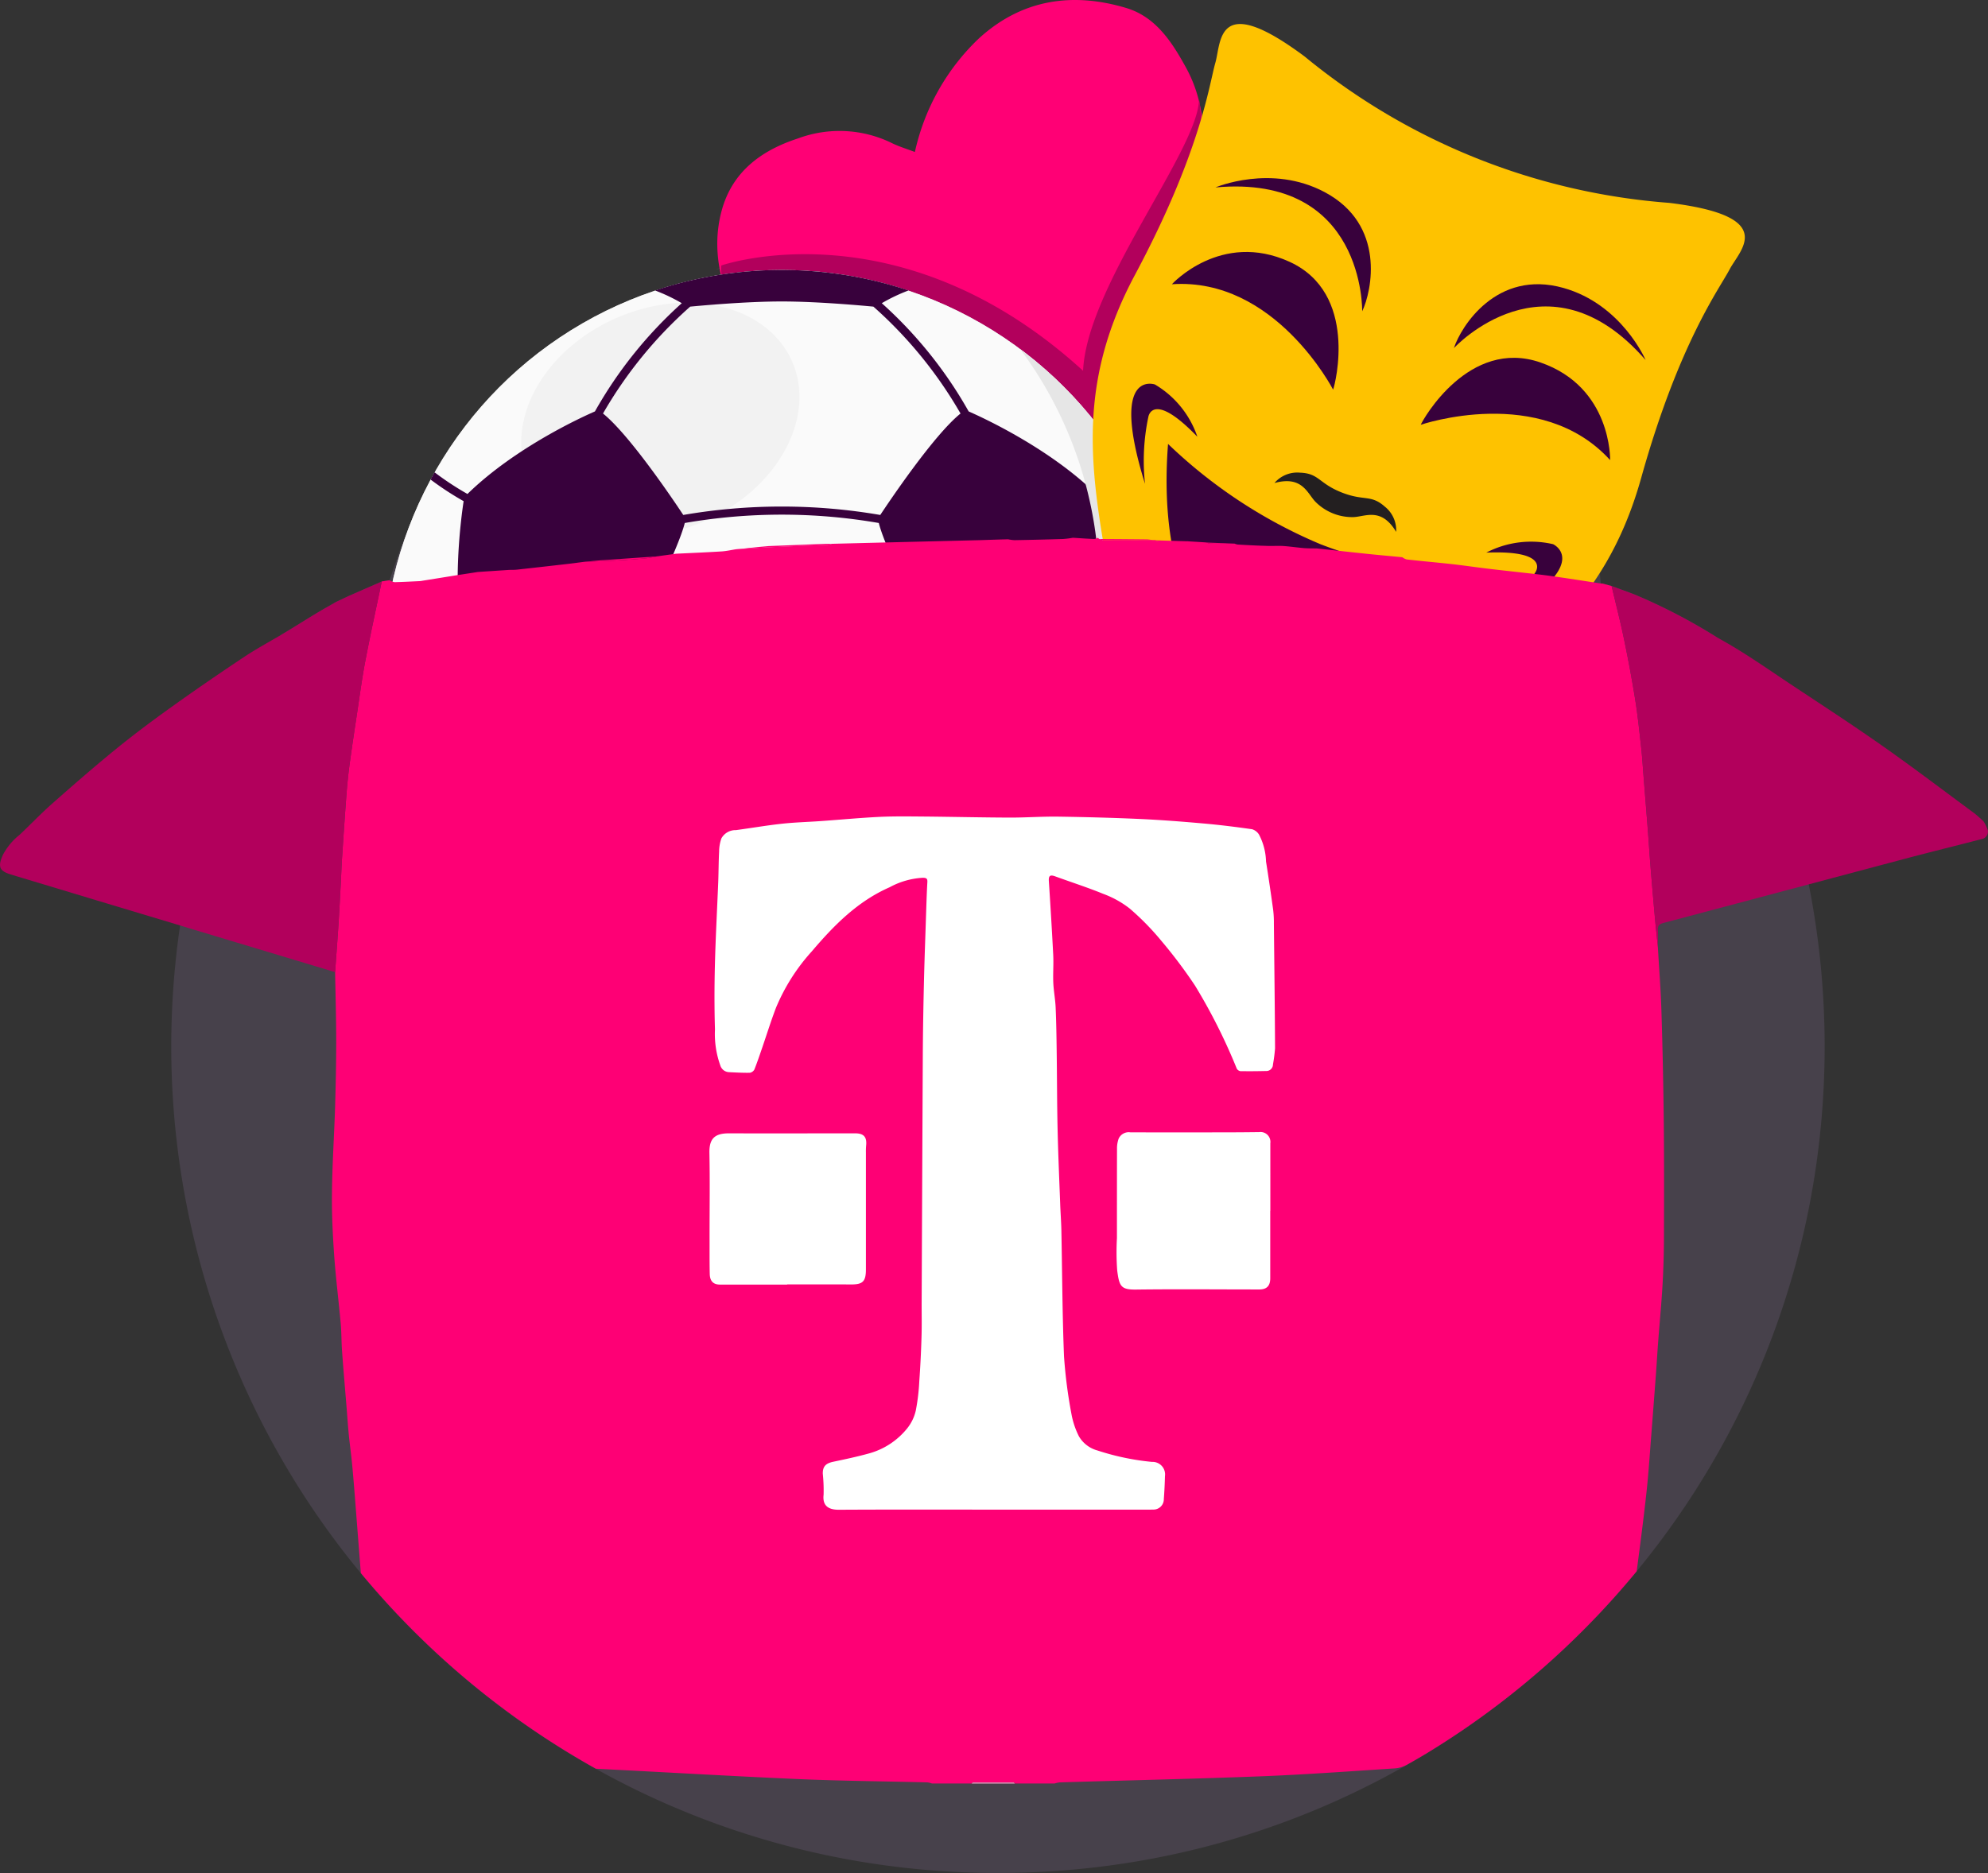 <svg id="Group_2431" data-name="Group 2431" xmlns="http://www.w3.org/2000/svg" width="207.083" height="195.156" viewBox="0 0 207.083 195.156">
  <rect x="0" y="0" width="207.083" height="195.156" fill="#333333" stroke="none"/>
  <path id="Path_870" data-name="Path 870" d="M8513.609,9277.182l-10.258-.562a14.577,14.577,0,0,1-3.129,4.281c-.381.354-.8.684-1.369.407a1.227,1.227,0,0,1-.638-1.345c.049-.739.138-1.481.131-2.225a1.035,1.035,0,0,0-.4-.932q-2.215.144-4.4.4a85.735,85.735,0,0,0-19.27,4.564c.908-.189,1.818-.369,2.728-.551.6-.119,1.2-.174,1.8-.26l-.007.006c.869-.111,1.742-.219,2.613-.33a28.363,28.363,0,0,1,7.492.5c.031.008.057.039.088.061q1.891.417,3.779.843,1.777.469,3.56.939,1.241.539,2.48,1.071,2.076.957,4.156,1.909c.737.346,1.481.7,2.225,1.053l4.517,2.838c.963.586,1.349-.267,1.878-.755.268-.423.526-.845.789-1.269a7.525,7.525,0,0,0,.779-3.4,5.791,5.791,0,0,1,.1-.623l-.006.008Q8513.427,9280.5,8513.609,9277.182Zm74.532,68.645a85.379,85.379,0,0,0-9.66-25.8h0a59.013,59.013,0,0,0-8.491-4.405c-.786-.3-1.582-.587-2.377-.883l-.951-.251-.18-.011c-.272-2.916-.552-5.832-.812-8.751q-.13-1.521-.26-3.049l-19.713-15.137a3.9,3.9,0,0,1-3.745,2.452,4.162,4.162,0,0,1-4.186-4.5,2.942,2.942,0,0,1,.34-1.723l-22.511-6.335c-.067,1.073-.128,2.144-.187,3.219-.129,2.184-.24,4.363-.372,6.544a3.173,3.173,0,0,1-.9,2.292c-.921.883-1.713,1.9-2.6,2.817-1.371,1.431-2.788,2.815-4.159,4.245-.786.819-1.516,1.693-2.271,2.538-.05.208-.1.417-.142.623-.161.808.4,1.154.955,1.512.781.153,1.557.321,2.338.472,1.526.282,3.053.545,4.575.834a1.907,1.907,0,0,1,1.665,2.105c-.081,1.026-.076,2.062-.151,3.091-.046.669-.167,1.338-.257,2a1.078,1.078,0,0,1-.372.129c-.744-.031-1.49-.084-2.233-.135q.177-1.948.349-3.9c.03-.334.052-.578-.444-.6a11.521,11.521,0,0,1-1.648-.319c-1.29-.244-2.587-.449-3.871-.737a2.738,2.738,0,0,1-1.994-1.28,10.553,10.553,0,0,1-.867-2.392,4.057,4.057,0,0,1,.685-3.817c.446-.506.942-.973,1.422-1.447,1.067-1.051,2.137-2.088,3.257-3.178a19.924,19.924,0,0,0-2.2-1.7c-2.14-1.233-4.324-2.4-6.507-3.56a35.113,35.113,0,0,0-3.35-1.605,24.855,24.855,0,0,0-3.413-1.119c-1.892-.457-3.8-.808-5.706-1.2a16.881,16.881,0,0,0-5.654.026c-1.9.257-3.779.685-5.686.9a33.448,33.448,0,0,0-6.974,1.637c-2.272.771-4.468,1.781-6.716,2.615a24.44,24.44,0,0,0-6.472,3.92c-1.144.9-2.238,1.873-3.3,2.866-1.1,1.029-2.187,2.081-3.181,3.21a41.334,41.334,0,0,0-2.854,3.637c-1,1.449-1.945,2.945-2.8,4.483a35.64,35.64,0,0,0-1.8,3.9c-.54,1.341-.974,2.728-1.455,4.1-.268.035-.54.08-.808.117-.07.322-.136.647-.206.968.07-.32.136-.646.2-.968-1.1.486-2.208.963-3.311,1.456-.477.212-.946.442-1.423.665-.7.4-1.411.793-2.1,1.211-1.1.666-2.183,1.355-3.289,2.018-.124.075-.252.152-.378.227a85.518,85.518,0,0,0-10.5,30.267,87.269,87.269,0,0,0-.919,12.608,86.174,86.174,0,0,0,44.226,75.254c.264.152.525.295.791.439a85.575,85.575,0,0,0,36.629,10.3h0a.662.662,0,0,0,.107.007h0l.776.036c1.119.044,2.241.07,3.371.072h.213q2.487,0,4.93-.141a85.421,85.421,0,0,0,39.329-12.088c.084-.05.169-.1.258-.152q1.9-1.148,3.727-2.391a86.732,86.732,0,0,0,18.292-16.664,85.853,85.853,0,0,0,17.424-35.437q.554-2.423.968-4.9a87,87,0,0,0-.472-31.245Zm-70.074,42.223c-1.583.02-1.742-.365-1.953-1.988a26.358,26.358,0,0,1-.026-3.369c0-3.092,0-6.19,0-9.283a3,3,0,0,1,.175-1.091,1.15,1.15,0,0,1,1.218-.647q5.058.009,10.113,0c1.1,0,2.2-.012,3.307-.029a1.029,1.029,0,0,1,1.157,1.164q0,3.514,0,7.036h0v7.036a1.015,1.015,0,0,1-1.15,1.168C8526.624,9388.041,8522.349,9388,8518.067,9388.049Zm.326-49.039c2.238.1,4.467.272,6.7.473,1.689.149,3.381.357,5.064.594a1.283,1.283,0,0,1,.729.563,6.436,6.436,0,0,1,.73,2.8c.265,1.677.509,3.358.744,5.041a11.748,11.748,0,0,1,.071,1.415c.049,4.336.1,8.673.126,13.012,0,.563-.161,1.123-.215,1.689a.687.687,0,0,1-.739.678q-1.332.042-2.664.016a.532.532,0,0,1-.375-.266,59.425,59.425,0,0,0-4.347-8.643,50.812,50.812,0,0,0-3.51-4.666,26.8,26.8,0,0,0-3.29-3.366,10.129,10.129,0,0,0-2.75-1.524c-1.637-.673-3.335-1.211-4.994-1.821-.5-.188-.716-.118-.679.478.17,2.568.327,5.137.455,7.705.047.965-.032,1.938.013,2.9.034.854.205,1.711.238,2.568.07,1.491.091,2.991.114,4.489.034,2.661.031,5.318.091,7.978s.171,5.314.269,7.976c.037.9.105,1.807.122,2.715.089,4.394.1,8.791.276,13.18a50.722,50.722,0,0,0,.773,5.989,8.5,8.5,0,0,0,.783,2.358,3.188,3.188,0,0,0,1.926,1.477,25.719,25.719,0,0,0,5.677,1.186,1.309,1.309,0,0,1,1.356,1.5c-.016.793-.054,1.579-.111,2.367a1.081,1.081,0,0,1-1.141,1.1c-.217.012-.432.006-.651.006h-15.923c-5.388,0-10.772-.016-16.16.012-1.138.006-1.7-.477-1.569-1.58a17.806,17.806,0,0,0-.083-2.18c-.014-.754.314-1.072,1.063-1.233,1.233-.259,2.469-.524,3.68-.854a7.758,7.758,0,0,0,4.052-2.635,4.63,4.63,0,0,0,.884-1.828,21.124,21.124,0,0,0,.371-3.084q.164-2.285.235-4.586c.038-1.242,0-2.484.011-3.727q.054-12.816.12-25.621c.013-2.58.061-5.155.121-7.73.058-2.445.152-4.887.232-7.33.035-1,.062-2.007.122-3.006.024-.381-.112-.441-.463-.455a8.077,8.077,0,0,0-3.466.99c-3.34,1.465-5.8,3.967-8.112,6.686a20.334,20.334,0,0,0-3.736,5.9c-.514,1.338-.937,2.709-1.408,4.063-.265.781-.527,1.564-.833,2.326a.665.665,0,0,1-.468.352c-.73.013-1.459-.032-2.189-.063a1,1,0,0,1-.9-.712,9.774,9.774,0,0,1-.55-3.748c-.071-2.238-.065-4.486-.006-6.729.074-2.89.23-5.778.346-8.67.042-1.038.039-2.081.093-3.122a4.24,4.24,0,0,1,.234-1.376,1.676,1.676,0,0,1,1.509-.863c1.59-.212,3.169-.487,4.762-.663,1.346-.147,2.71-.182,4.063-.279,2.055-.145,4.114-.338,6.17-.439,1.537-.074,3.079-.047,4.616-.031,3,.026,5.992.095,8.989.107,1.654.006,3.31-.123,4.964-.1C8512.764,9338.813,8515.579,9338.883,8518.394,9339.01Zm-44.762,34.812c-.031-1.517.568-2.049,2.037-2.045,4.383.011,8.759,0,13.138,0,.909,0,1.248.379,1.146,1.283a6.645,6.645,0,0,0-.016.711q-.015,6.094-.01,12.189c0,1.262-.327,1.568-1.572,1.56-2.206-.012-4.414,0-6.624,0v.024h-6.983c-.693,0-1.058-.338-1.078-1.113-.036-1.321-.019-2.645-.019-3.966C8473.649,9379.579,8473.694,9376.7,8473.632,9373.821Zm69.174-68.653c-1.945-.555-5.238.436-5.743,3.27a17.318,17.318,0,0,0-.11,2.4c1.738.19,3.478.386,5.218.567,1.211.125,2.423.232,3.639.348A4.756,4.756,0,0,0,8542.806,9305.168Zm2.254-9.723a4.317,4.317,0,0,0-5.931-1.266,3.13,3.13,0,0,0-1.829,3.217,8.343,8.343,0,0,0,.352,1.607,4.146,4.146,0,0,0,6.423,1.99,4.844,4.844,0,0,0,1.67-3.73A6.237,6.237,0,0,0,8545.06,9295.445Z" transform="translate(-8399.732 -9253.686)" fill="#47414b"/>
  <path id="Path_871" data-name="Path 871" d="M8953.054,9084.84a23.2,23.2,0,0,1,6.664-11.83c4.463-4.078,9.729-4.855,15.343-3.176,3.083.924,4.769,3.539,6.249,6.241,2.317,4.245,2.007,8.76,1.369,13.276-1.085,7.7-3.945,14.913-6.626,22.135-1.166,3.143-3.313,5.949-5.187,8.792a5.687,5.687,0,0,1-4.294,2.3,14.519,14.519,0,0,1-8.328-1.444c-2.961-1.512-5.779-3.31-8.636-5.023-1.365-.817-2.676-1.719-4.008-2.59-4.086-2.676-8.043-5.577-10.416-9.945-2.107-3.883-3.468-8.121-2.26-12.613,1.088-4.036,4.087-6.278,7.947-7.533a12.4,12.4,0,0,1,9.735.457C8951.376,9084.271,8952.21,9084.519,8953.054,9084.84Z" transform="translate(-8857.753 -9069.004)" fill="#ff0075"/>
  <path id="Path_872" data-name="Path 872" d="M8936.1,9180.587s18.564-6.479,37.685,10.972c.39-8.8,11.777-22.738,12.072-28.129.07-1.267,1.037,12.427,1.037,12.427l-4.646,26.314-24.22-2.989s-19.08-13.941-20.631-15.267A4.02,4.02,0,0,1,8936.1,9180.587Z" transform="translate(-8860.964 -9152.925)" fill="#b2005c"/>
  <g id="Group_2429" data-name="Group 2429" transform="translate(39.888 28.133)">
    <g id="Group_2427" data-name="Group 2427" transform="translate(0 0)" style="mix-blend-mode: multiply;isolation: isolate">
      <circle id="Ellipse_59" data-name="Ellipse 59" cx="41.546" cy="41.546" r="41.546" fill="#ccc"/>
    </g>
    <g id="Group_2428" data-name="Group 2428" transform="translate(0 0)">
      <circle id="Ellipse_60" data-name="Ellipse 60" cx="41.546" cy="41.546" r="41.546" fill="#fafafa"/>
      <path id="Path_873" data-name="Path 873" d="M8775.758,9360.606c2.592,5.823-1.444,13.274-9.013,16.644s-15.808,1.385-18.4-4.441,1.44-13.271,9.01-16.641S8773.162,9354.785,8775.758,9360.606Z" transform="translate(-8733.153 -9351.119)" fill="#f2f2f2" style="mix-blend-mode: screen;isolation: isolate"/>
      <path id="Path_874" data-name="Path 874" d="M8705.32,9376.487c-.356-2.044-1.692-8.6-4.87-13.646,1.294-5.956.262-13.475.02-15.064a32.139,32.139,0,0,0,3.438-2.258c-.135-.25-.274-.5-.416-.749a30.315,30.315,0,0,1-3.42,2.257c-5.052-4.932-12.2-8.128-13.276-8.6a44.415,44.415,0,0,0-9.051-11.278,18.216,18.216,0,0,1,2.781-1.324c-.418-.141-.84-.273-1.266-.4a41.861,41.861,0,0,0-23.862,0c-.425.128-.847.261-1.264.4a18.322,18.322,0,0,1,2.777,1.324,44.4,44.4,0,0,0-9.047,11.278c-1.081.468-8.221,3.664-13.277,8.6a30.807,30.807,0,0,1-3.426-2.257c-.142.25-.282.5-.416.754a31.575,31.575,0,0,0,3.443,2.253c-.243,1.59-1.277,9.108.02,15.064-3.18,5.046-4.513,11.6-4.871,13.646-.862-.554-1.852-1.324-2.483-1.832.105.447.219.9.336,1.343a41.493,41.493,0,0,0,11.015,18.869c.288.281.577.558.872.827a11.421,11.421,0,0,1,.235-3.066,59.967,59.967,0,0,0,13.868,2.459c.666.583,4.206,3.446,13.726,7.817v3.874h.847V9402.9c9.52-4.371,13.06-7.234,13.726-7.817a59.529,59.529,0,0,0,13.868-2.466,11.23,11.23,0,0,1,.233,3.073c.294-.27.586-.546.873-.827A41.481,41.481,0,0,0,8707.465,9376c.117-.446.233-.9.34-1.343C8707.172,9375.163,8706.182,9375.934,8705.32,9376.487Zm-47.532-48.981c.853-.079,5.718-.538,9.542-.538s8.687.459,9.541.538a44.553,44.553,0,0,1,9.077,11.138c-2.8,2.258-7.44,9.184-8.361,10.57a60.455,60.455,0,0,0-20.52,0c-.916-1.387-5.559-8.312-8.361-10.57A44.4,44.4,0,0,1,8657.788,9327.506Zm-4.768,66.725a58.3,58.3,0,0,1-13.792-2.524c-4.5-4.21-8.656-13.491-9.136-14.585.16-1.011,1.411-8.3,4.733-13.682,1.086.382,4.908,1.537,14.347,2.832a66.4,66.4,0,0,0,8.68,14.861A81.157,81.157,0,0,0,8653.021,9394.23Zm14.31-13.267c-3.429,0-7.844-.255-8.776-.312a64.892,64.892,0,0,1-8.619-14.752c.831-1.6,6.465-12.527,7.288-15.849a59.117,59.117,0,0,1,20.211,0c.824,3.321,6.458,14.244,7.288,15.849a64.859,64.859,0,0,1-8.621,14.752C8675.171,9380.709,8670.756,9380.964,8667.33,9380.964Zm28.1,10.742a58.178,58.178,0,0,1-13.791,2.524,81.051,81.051,0,0,0-4.834-13.1,66.179,66.179,0,0,0,8.681-14.861c9.442-1.295,13.26-2.45,14.347-2.832,3.325,5.378,4.573,12.671,4.737,13.682C8704.081,9378.215,8699.926,9387.5,8695.426,9391.706Z" transform="translate(-8625.781 -9323.691)" fill="#38013c"/>
      <path id="Path_875" data-name="Path 875" d="M8749.848,9398.24a41.548,41.548,0,0,1-58.141,58.143,41.547,41.547,0,1,0,58.141-58.143Z" transform="translate(-8683.472 -9390.005)" fill="#e6e6e6" style="mix-blend-mode: multiply;isolation: isolate"/>
    </g>
  </g>
  <g id="Group_2430" data-name="Group 2430" transform="translate(113.826 2.501)">
    <path id="Path_876" data-name="Path 876" d="M9346.55,9110.286a67.766,67.766,0,0,1-37.98-15.243c-9.225-6.882-8.682-1.53-9.317.665s-1.485,9.188-8.373,22.083-4.155,22.551-1.981,35.413c1.668,9.827,5.994,14.435,9.693,16.873a9.7,9.7,0,0,0,1.516.868,8.836,8.836,0,0,0,1.785.457c4.358.8,10.674.458,18.669-5.493,10.464-7.788,19.113-12.883,23.05-26.956s8.157-19.722,9.218-21.745S9357.976,9111.689,9346.55,9110.286Z" transform="translate(-9286.484 -9091.648)" fill="#fec200"/>
    <path id="Path_877" data-name="Path 877" d="M9469.362,9518.378c-1.472-1.3-2.146-.539-4.52-1.485s-2.33-1.979-4.3-2.05a3.13,3.13,0,0,0-2.676,1.079c2.935-.81,3.425,1.111,4.3,1.983a5.4,5.4,0,0,0,3.9,1.568c1.231-.027,2.918-1.08,4.478,1.536A3.139,3.139,0,0,0,9469.362,9518.378Z" transform="translate(-9438.938 -9468.094)" fill="#231f20"/>
    <path id="Path_878" data-name="Path 878" d="M9372.188,9498.2a51.887,51.887,0,0,1-15.905-10.46c-1.56,20.216,9.343,24.795,10.042,25.069s11.74,4.511,24.584-11.173A51.861,51.861,0,0,1,9372.188,9498.2Z" transform="translate(-9348.438 -9443.986)" fill="#38013c"/>
    <path id="Path_879" data-name="Path 879" d="M9324.259,9441.37a22.24,22.24,0,0,1,.345-6.957s.4-2.836,5.109,2.051a10.1,10.1,0,0,0-4.42-5.444S9320.52,9429.349,9324.259,9441.37Z" transform="translate(-9318.814 -9393.46)" fill="#38013c"/>
    <path id="Path_880" data-name="Path 880" d="M9377.914,9321.018s-6.059-11.729-16.795-10.98c0,0,5.107-5.618,12.27-2.334S9378.139,9320.453,9377.914,9321.018Z" transform="translate(-9352.875 -9282.922)" fill="#38013c"/>
    <path id="Path_881" data-name="Path 881" d="M9417.475,9250.906s.284-14.32-15.287-12.907c0,0,5.806-2.479,11.382.492C9419.947,9241.888,9418.489,9248.78,9417.475,9250.906Z" transform="translate(-9389.405 -9220.971)" fill="#38013c"/>
    <path id="Path_882" data-name="Path 882" d="M9658.162,9588.047a22.344,22.344,0,0,0,4.561-5.268s1.666-2.327-5.113-2.049a10.108,10.108,0,0,1,6.957-.879S9669.17,9581.941,9658.162,9588.047Z" transform="translate(-9616.614 -9525.651)" fill="#38013c"/>
    <path id="Path_883" data-name="Path 883" d="M9595.822,9413.494s12.482-4.287,19.725,3.678c0,0,.193-7.589-7.254-10.17S9596.047,9412.934,9595.822,9413.494Z" transform="translate(-9561.652 -9371.735)" fill="#38013c"/>
    <path id="Path_884" data-name="Path 884" d="M9627.072,9343.75s9.7-10.547,19.97,1.242c0,0-2.481-5.806-8.566-7.514C9631.518,9335.525,9627.8,9341.516,9627.072,9343.75Z" transform="translate(-9589.45 -9309.98)" fill="#38013c"/>
    <path id="Path_885" data-name="Path 885" d="M9368.252,9665.168s5.53,12.738,19.278,7.736C9387.53,9672.9,9373.566,9682.1,9368.252,9665.168Z" transform="translate(-9359.219 -9601.814)" fill="#38013c"/>
  </g>
  <rect id="Rectangle_854" data-name="Rectangle 854" width="84.971" height="77.842" transform="translate(62.812 83.281)" fill="#fff"/>
  <path id="Path_886" data-name="Path 886" d="M8707.744,9637.379q-.06-5.854-.245-11.7c-.067-2.224-.243-4.439-.37-6.664-.1-1.066-.224-2.134-.319-3.205q-.243-2.688-.462-5.376c-.091-1.153-.166-2.307-.251-3.458q-.229-2.9-.46-5.8c-.084-1.014-.141-2.032-.255-3.04-.186-1.649-.354-3.306-.617-4.939q-.511-3.157-1.163-6.284c-.385-1.856-.858-3.694-1.294-5.535-.315-.092-.633-.174-.947-.26-.062,0-.121-.006-.18-.01-1.756-.265-3.515-.544-5.276-.789-1.095-.152-2.193-.263-3.293-.389-1.142-.129-2.279-.25-3.416-.389s-2.274-.307-3.416-.437c-1.605-.178-3.222-.316-4.83-.5a1.42,1.42,0,0,1-.444-.227c-1.213-.119-2.424-.225-3.641-.351-1.739-.181-3.478-.376-5.218-.562-.437-.014-.879,0-1.316-.033-.735-.058-1.468-.172-2.2-.222-.574-.038-1.149.011-1.725-.014-1.013-.028-2.029-.082-3.041-.14a1.267,1.267,0,0,1-.333-.1c-.837,0-1.674.014-2.516,0a2.083,2.083,0,0,1-.48-.123q-.93-.059-1.862-.115c-.994,0-1.986.009-2.979,0a2.166,2.166,0,0,1-.488-.126l-.043-.013-.044.013q-2.613.01-5.23.007a1.9,1.9,0,0,1-.472-.136c-.044-.038-.085-.076-.125-.114a1.071,1.071,0,0,1-.371.128c-.746-.026-1.492-.085-2.237-.128a8.97,8.97,0,0,1-1.022.128q-2.524.079-5.044.122a4.361,4.361,0,0,1-.685-.092q-1.484.042-2.973.092-7.69.186-15.379.379a2.663,2.663,0,0,1-.446.1c-1.943.087-3.882.152-5.826.244-1.232.059-2.465.149-3.7.222-.494.078-.987.191-1.484.226-1.591.1-3.189.164-4.785.242-.625.089-1.252.172-1.876.264-.435.07-.868.178-1.307.216q-1.687.152-3.379.244c-.977.052-1.954.071-2.928.111-.637.081-1.268.172-1.9.24-1.724.2-3.449.393-5.167.582-.278.032-.555.02-.83.028l-3.236.215c-.779.122-1.56.24-2.337.36l-3.318.534c-.137.02-.27.053-.4.059-.879.042-1.757.09-2.636.11a1.456,1.456,0,0,1-.517-.2c-.268.039-.539.082-.812.125-.066.323-.137.639-.2.965-.348,1.659-.707,3.316-1.047,4.979-.036.179-.072.359-.109.545-.058.282-.115.57-.17.854-.062.308-.122.62-.183.933-.358,1.878-.606,3.78-.895,5.674-.254,1.663-.5,3.325-.729,4.992-.139,1.027-.25,2.062-.327,3.094-.174,2.263-.326,4.532-.475,6.8-.057.845-.081,1.691-.126,2.532-.079,1.445-.153,2.9-.243,4.348-.105,1.662-.237,3.326-.354,4.987.043,2.423.115,4.85.115,7.27,0,2.268-.05,4.534-.117,6.8-.095,2.969-.293,5.932-.325,8.907-.03,2.177.078,4.362.23,6.544.167,2.358.468,4.708.679,7.073.089.96.069,1.926.141,2.892.137,1.894.3,3.79.458,5.684.081,1,.145,2,.242,2.993.105,1.066.259,2.134.358,3.205.126,1.33.23,2.667.334,4,.19,2.418.374,4.833.567,7.254a86.607,86.607,0,0,0,24.481,20.383c6.975.349,13.948.764,20.921,1.071,4.535.2,9.076.235,13.608.351a2.168,2.168,0,0,1,.477.114h4.142c.044-.032.089-.1.128-.1,1.416-.01,2.828-.01,4.244,0,.045,0,.088.067.129.1h4.144a2.7,2.7,0,0,1,.533-.114c7.039-.212,14.077-.365,21.117-.639,4.606-.185,9.209-.524,13.814-.821a3,3,0,0,0,1.221-.376c.563-.312,1.118-.634,1.667-.956.086-.052.17-.105.259-.154q1.9-1.153,3.731-2.392a86.634,86.634,0,0,0,18.284-16.662c.363-2.768.729-5.542,1.03-8.322.22-2.028.344-4.07.508-6.106q.23-2.962.454-5.93c.092-1.234.162-2.469.257-3.705.142-1.893.329-3.79.438-5.692q.139-2.385.151-4.78C8707.772,9645.46,8707.783,9641.419,8707.744,9637.379Zm-91.315,16.763v.02h-6.982c-.691,0-1.062-.331-1.082-1.11-.031-1.32-.013-2.646-.02-3.963,0-2.878.044-5.762-.015-8.639-.031-1.514.565-2.048,2.036-2.048,4.382.015,8.759,0,13.139,0,.91,0,1.244.379,1.148,1.289a7.07,7.07,0,0,0-.021.707q0,6.089,0,12.188c0,1.265-.332,1.571-1.574,1.561C8620.847,9654.133,8618.637,9654.142,8616.429,9654.142Zm50.331-7.673h-.01q0,3.524,0,7.039c0,.788-.37,1.169-1.152,1.162-4.279,0-8.558-.043-12.836.011-1.587.02-1.741-.367-1.954-1.989a26.344,26.344,0,0,1-.028-3.368c0-3.094,0-6.189.008-9.287a3.029,3.029,0,0,1,.175-1.091,1.157,1.157,0,0,1,1.222-.648q5.054.013,10.112,0c1.1,0,2.2-.011,3.3-.024a1.029,1.029,0,0,1,1.161,1.163C8666.76,9641.775,8666.76,9644.125,8666.76,9646.469Zm.274-15.245a.689.689,0,0,1-.737.684c-.887.022-1.776.028-2.662.015a.545.545,0,0,1-.375-.267,59.352,59.352,0,0,0-4.346-8.646,50.736,50.736,0,0,0-3.51-4.667,27.392,27.392,0,0,0-3.292-3.362,10.126,10.126,0,0,0-2.749-1.527c-1.642-.673-3.335-1.213-5-1.821-.5-.184-.712-.115-.676.475q.256,3.858.457,7.71c.047.967-.034,1.933.007,2.9.038.858.207,1.709.245,2.566.064,1.5.088,2.992.107,4.489.039,2.658.033,5.32.091,7.983s.174,5.313.274,7.97c.032.909.1,1.812.123,2.72.089,4.391.1,8.788.276,13.179a50.5,50.5,0,0,0,.769,5.986,8.475,8.475,0,0,0,.784,2.358,3.191,3.191,0,0,0,1.926,1.476,26.046,26.046,0,0,0,5.677,1.191,1.308,1.308,0,0,1,1.36,1.494c-.021.794-.057,1.582-.118,2.368a1.078,1.078,0,0,1-1.14,1.105c-.214.01-.43.006-.646.006h-15.925c-5.386,0-10.771-.017-16.16.014-1.141,0-1.7-.479-1.569-1.574a16.948,16.948,0,0,0-.085-2.187c-.011-.755.314-1.071,1.065-1.235,1.234-.259,2.466-.52,3.681-.854a7.737,7.737,0,0,0,4.048-2.633,4.589,4.589,0,0,0,.889-1.83,21.425,21.425,0,0,0,.37-3.081q.164-2.291.23-4.582c.041-1.245.01-2.49.016-3.73q.056-12.813.119-25.622c.014-2.58.061-5.155.121-7.734.058-2.441.153-4.882.23-7.322.036-1,.065-2.009.124-3.008.022-.384-.109-.447-.463-.457a8.14,8.14,0,0,0-3.468.989c-3.342,1.466-5.8,3.969-8.113,6.688a20.366,20.366,0,0,0-3.737,5.9c-.508,1.34-.936,2.708-1.4,4.064-.268.778-.53,1.563-.834,2.33a.675.675,0,0,1-.468.347c-.73.014-1.459-.028-2.188-.063a.989.989,0,0,1-.9-.711,9.713,9.713,0,0,1-.553-3.747c-.069-2.244-.062-4.493-.006-6.731.072-2.887.232-5.774.348-8.667.037-1.038.035-2.081.09-3.123a4.2,4.2,0,0,1,.238-1.379,1.67,1.67,0,0,1,1.509-.861c1.586-.212,3.17-.488,4.757-.662,1.351-.15,2.71-.183,4.066-.279,2.057-.144,4.115-.341,6.172-.441,1.537-.071,3.08-.045,4.615-.034,3,.028,5.991.1,8.988.11,1.654,0,3.313-.121,4.962-.1,2.818.043,5.635.115,8.447.241,2.233.1,4.467.274,6.691.471,1.7.149,3.385.36,5.068.6a1.29,1.29,0,0,1,.728.561,6.394,6.394,0,0,1,.728,2.8c.268,1.678.511,3.356.744,5.039a11,11,0,0,1,.075,1.413c.045,4.338.1,8.677.122,13.016A16.6,16.6,0,0,1,8667.034,9631.224Z" transform="translate(-8534.433 -9520.316)" fill="#fe0075"/>
  <path id="Path_887" data-name="Path 887" d="M9172.316,10750.479c.045-.033.088-.1.13-.1q2.127-.006,4.242,0c.044,0,.089.066.128.1Z" transform="translate(-9071.104 -10564.646)" fill="#fea9d0"/>
  <path id="Path_888" data-name="Path 888" d="M8295.829,9617.537c-.068.322-.136.642-.2.966-.351,1.659-.709,3.316-1.048,4.978-.037.18-.077.362-.109.544-.06.286-.115.57-.169.856-.063.308-.121.621-.183.93-.357,1.881-.607,3.784-.892,5.678-.256,1.66-.506,3.323-.734,4.99-.138,1.026-.249,2.06-.328,3.092-.175,2.266-.325,4.532-.474,6.8-.056.843-.079,1.688-.128,2.532-.072,1.446-.148,2.9-.242,4.348-.108,1.663-.233,3.321-.351,4.984q-7.075-2.131-14.15-4.258-1-.3-1.993-.605-8.826-2.651-17.645-5.315c-1.225-.37-1.344-.858-.819-2.036a6.6,6.6,0,0,1,1.734-2.088c1.148-1.08,2.233-2.225,3.413-3.265,2.171-1.919,4.358-3.823,6.6-5.652,1.889-1.537,3.845-3,5.828-4.417,2.511-1.8,5.053-3.541,7.624-5.251,1.213-.8,2.5-1.5,3.759-2.239.124-.072.253-.148.379-.225,1.1-.661,2.186-1.354,3.291-2.016.69-.42,1.4-.809,2.1-1.214.475-.222.943-.452,1.419-.665C8293.621,9618.5,8294.725,9618.022,8295.829,9617.537Z" transform="translate(-8256.065 -9556.944)" fill="#b2005c"/>
  <path id="Path_889" data-name="Path 889" d="M9814.334,9648.121c-2.65.689-5.308,1.338-7.953,2.041q-5.021,1.333-10.044,2.672-7.57,2.014-15.141,4.024c-.469.122-.591.31-.564.757.031.586,0,1.179-.008,1.773-.105-1.07-.223-2.134-.319-3.207q-.239-2.685-.458-5.374c-.094-1.151-.166-2.31-.253-3.461-.15-1.931-.309-3.862-.461-5.794-.078-1.014-.14-2.031-.255-3.037-.182-1.652-.354-3.307-.615-4.949-.339-2.1-.73-4.193-1.161-6.279-.389-1.857-.861-3.693-1.293-5.539.789.294,1.588.583,2.38.881a59.231,59.231,0,0,1,8.491,4.406h0c.257.146.506.289.763.434,2.482,1.4,4.814,3.056,7.189,4.629,3.168,2.1,6.348,4.168,9.45,6.352,3.184,2.236,6.286,4.6,9.42,6.909.361.264.685.583,1.023.878a3.741,3.741,0,0,1,.476.974A.792.792,0,0,1,9814.334,9648.121Z" transform="translate(-9607.932 -9560.689)" fill="#b2005c"/>
  <path id="Path_890" data-name="Path 890" d="M8950.205,9582.5c.7-.074,1.4-.152,2.093-.227.428-.041.859-.077,1.286-.118,1.979-.076,3.96-.159,5.938-.235.218-.009.435.011.649.018a2.962,2.962,0,0,1-.445.094c-1.942.085-3.886.154-5.825.242C8952.668,9582.33,8951.439,9582.422,8950.205,9582.5Z" transform="translate(-8873.528 -9525.256)" fill="#fd0074"/>
  <path id="Path_891" data-name="Path 891" d="M8807.535,9594.33c.563-.058,1.12-.123,1.689-.162q2.963-.211,5.924-.41c-.436.073-.866.18-1.308.219-1.123.1-2.253.179-3.381.242C8809.486,9594.272,8808.512,9594.292,8807.535,9594.33Z" transform="translate(-8746.618 -9535.792)" fill="#fd0074"/>
  <path id="Path_892" data-name="Path 892" d="M9292.41,9577.41q2.476.012,4.954.039c.25.006.5.059.752.088-1.744,0-3.489.012-5.232,0A1.855,1.855,0,0,1,9292.41,9577.41Z" transform="translate(-9177.932 -9521.25)" fill="#fd0074"/>
  <path id="Path_893" data-name="Path 893" d="M9344.852,9578.592l3.468.116c-1,.007-1.988.015-2.983.007A2.041,2.041,0,0,1,9344.852,9578.592Z" transform="translate(-9224.58 -9522.301)" fill="#fd0074"/>
  <path id="Path_894" data-name="Path 894" d="M8706.774,9606.843q1.613-.108,3.232-.214Q8708.388,9606.734,8706.774,9606.843Z" transform="translate(-8656.987 -9547.241)" fill="#fd0074"/>
  <path id="Path_895" data-name="Path 895" d="M9179.682,9577.884q1.482-.047,2.972-.091Q9181.164,9577.835,9179.682,9577.884Z" transform="translate(-9077.655 -9521.59)" fill="#fd0074"/>
  <path id="Path_896" data-name="Path 896" d="M9393.082,9580.725c1,.037,2,.077,3,.12-.841,0-1.679.013-2.515,0A2.065,2.065,0,0,1,9393.082,9580.725Z" transform="translate(-9267.482 -9524.198)" fill="#fd0074"/>
</svg>
